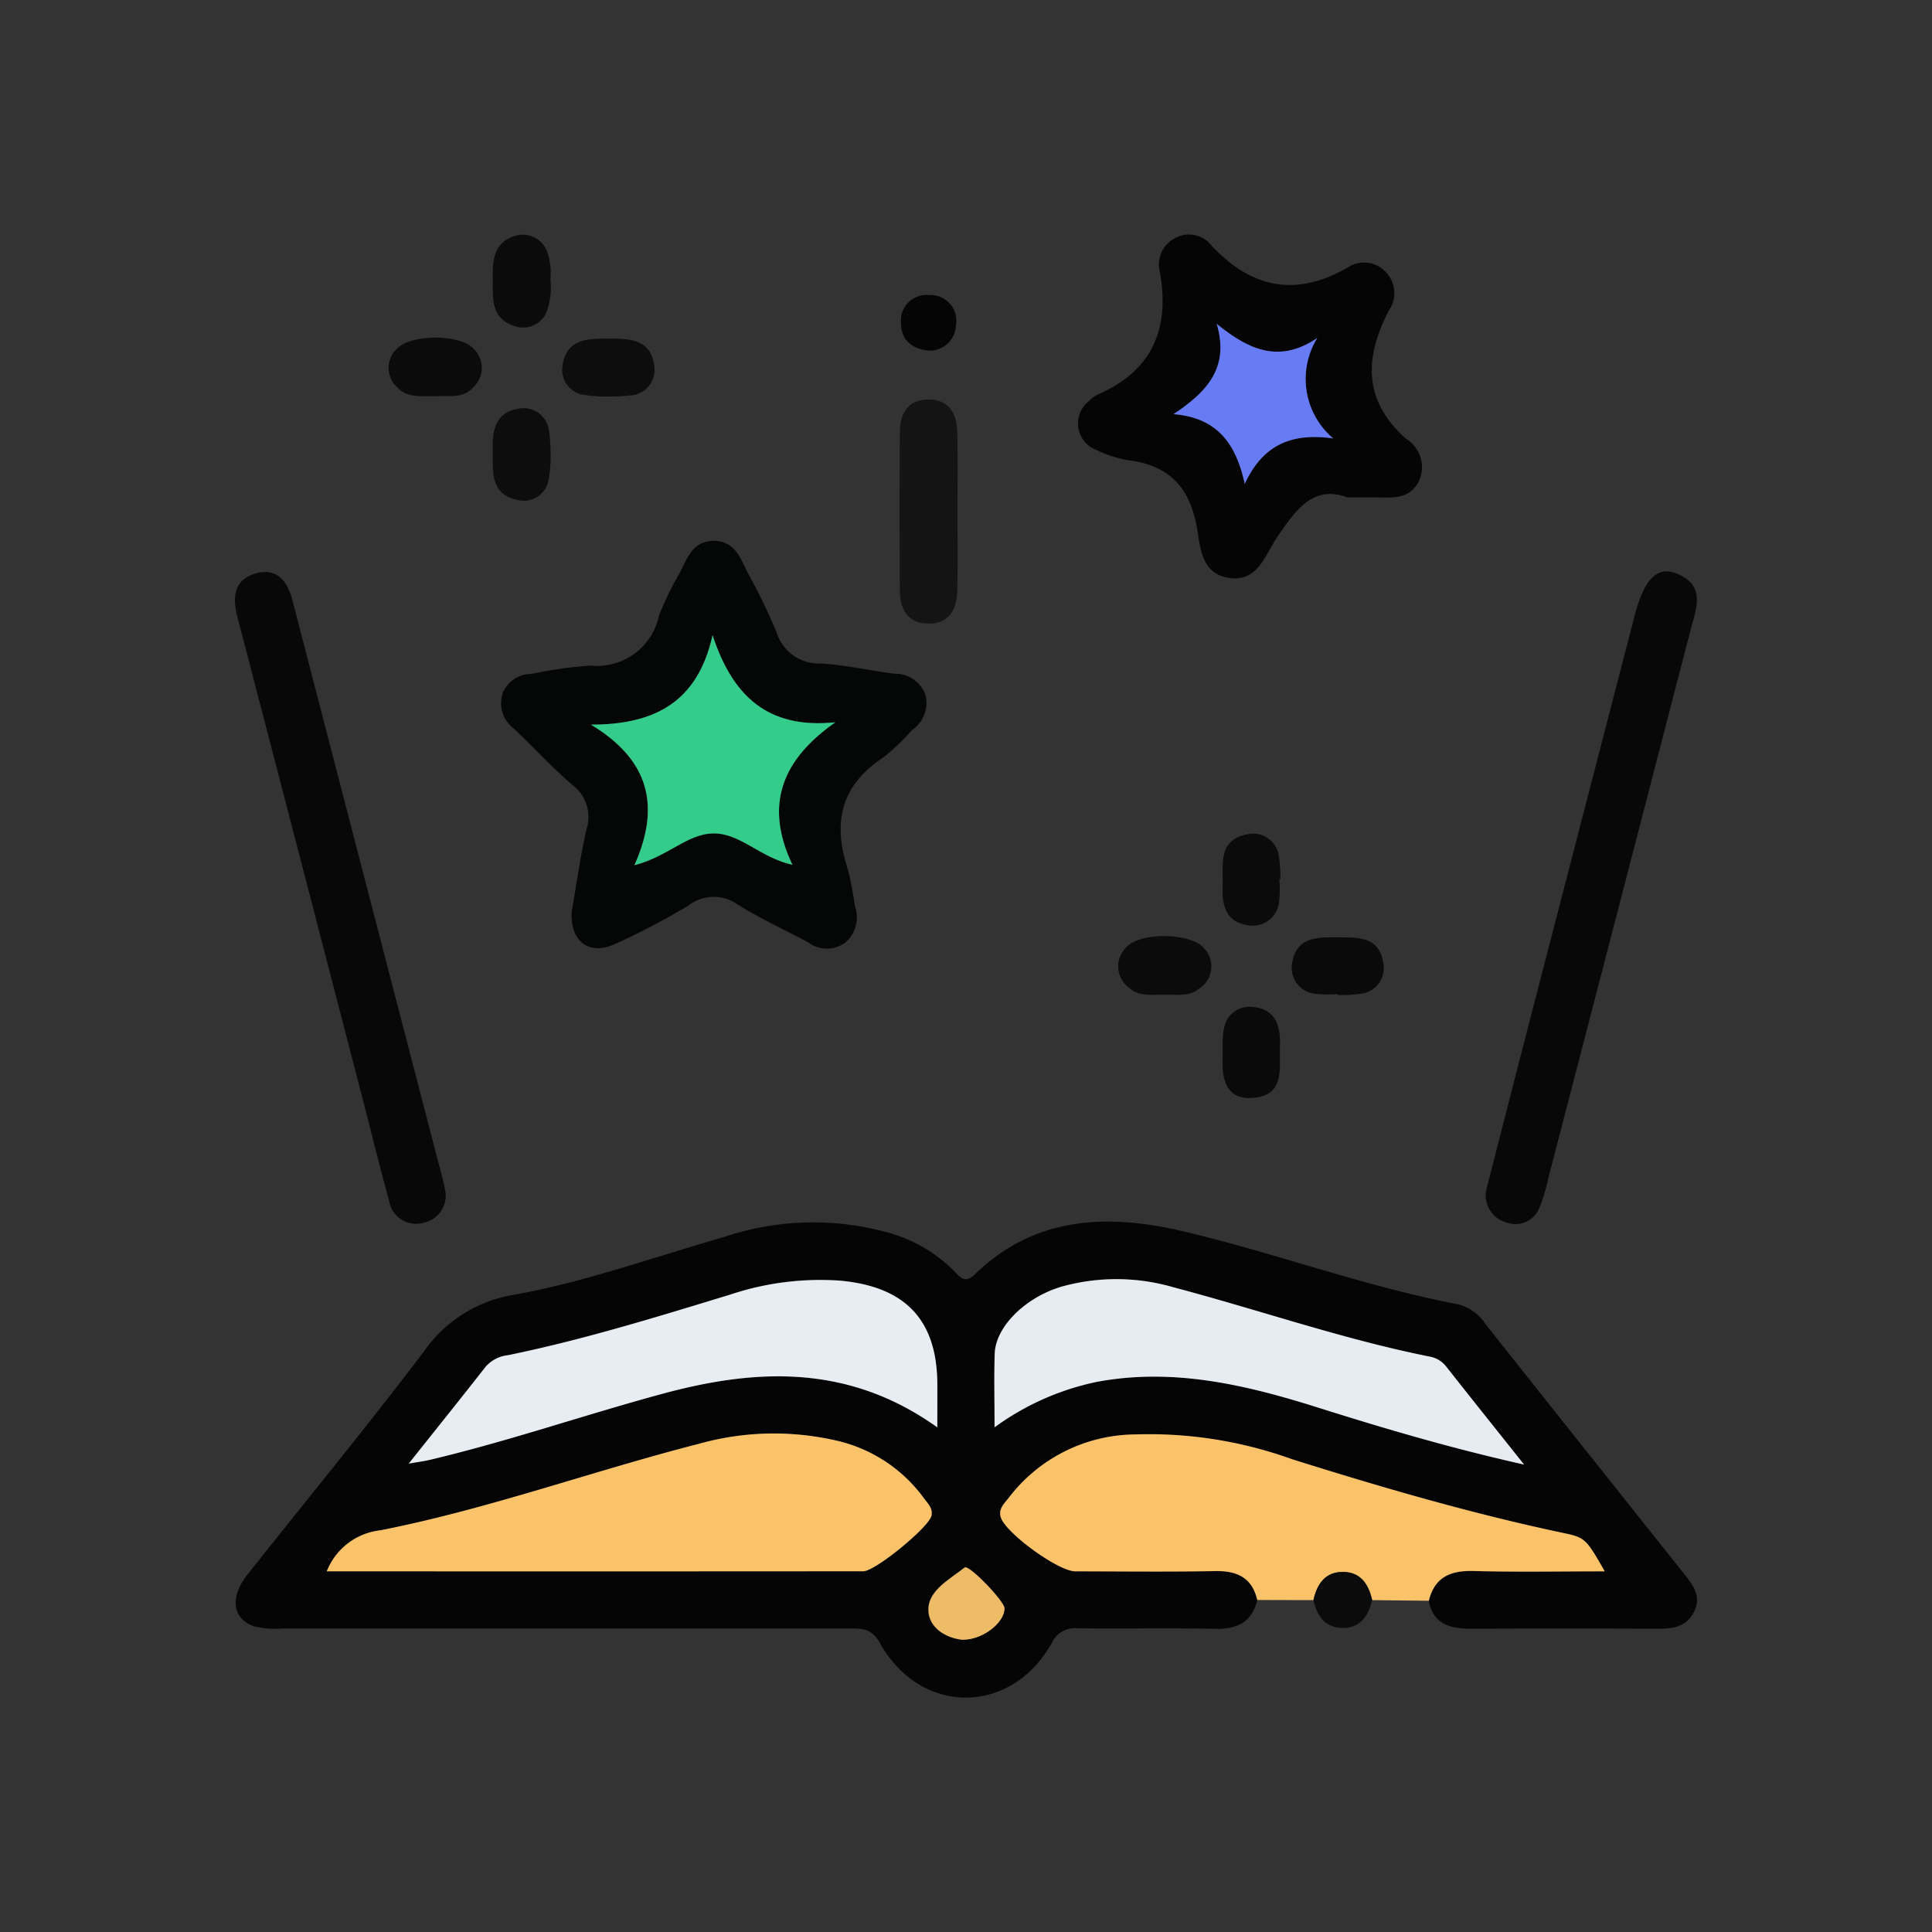 <svg xmlns="http://www.w3.org/2000/svg" xmlns:xlink="http://www.w3.org/1999/xlink" width="114" height="114" viewBox="0 0 114 114">
  <rect x="0" y="0" width="114" height="114" fill="#333333" stroke="none"/>
  <defs>
    <clipPath id="clip-path">
      <rect id="Rectángulo_281315" data-name="Rectángulo 281315" width="114" height="114" transform="translate(-27)" fill="#fff" stroke="#707070" stroke-width="1"/>
    </clipPath>
  </defs>
  <g id="Enmascarar_grupo_700436" data-name="Enmascarar grupo 700436" transform="translate(27)" clip-path="url(#clip-path)">
    <g id="Grupo_847593" data-name="Grupo 847593" transform="translate(-13.136 13.829)">
      <path id="Trazado_588795" data-name="Trazado 588795" d="M-420.081,141.529c-.315,1.33-1.2,1.727-2.5,1.7-2.694-.054-5.391,0-8.086-.029a1.5,1.5,0,0,0-1.551.89c-2.417,4.267-7.729,4.269-10.129-.022-.519-.928-1.143-.856-1.909-.856q-16.679,0-33.358,0a5.26,5.26,0,0,1-1.665-.131c-1.266-.434-1.443-1.713-.411-3.019,3.479-4.4,7.055-8.735,10.443-13.208a8.024,8.024,0,0,1,5.32-3.337c4.194-.755,8.222-2.217,12.318-3.386a16.481,16.481,0,0,1,10.106-.174,8.745,8.745,0,0,1,3.552,2.18c.36.376.638.728,1.213.169,3.543-3.448,7.872-3.572,12.282-2.533,5.453,1.285,10.729,3.262,16.25,4.315a2.753,2.753,0,0,1,1.594,1.164q5.86,7.387,11.738,14.76c.541.679,1.036,1.363.529,2.278-.483.873-1.3.938-2.181.934q-5.475-.024-10.951,0c-1.208,0-2.214-.252-2.487-1.643.342-1.393,1.276-1.793,2.635-1.757,2.55.068,5.1.02,7.746.02-1.094-1.908-1.148-1.989-2.415-2.257-5.434-1.146-10.756-2.7-16.05-4.363a24.862,24.862,0,0,0-9.248-1.458,9.479,9.479,0,0,0-7.422,3.695c-.252.341-.654.655-.509,1.176.256.918,3.393,3.2,4.4,3.206,2.749,0,5.5.037,8.246-.014C-421.281,139.8-420.391,140.2-420.081,141.529Zm-54.907-1.692c10.668,0,21.164,0,31.661,0,.712,0,3.883-2.612,4.023-3.279.094-.447-.232-.735-.455-1.041a8.8,8.8,0,0,0-5.247-3.41,16.4,16.4,0,0,0-8,.205c-6.3,1.611-12.432,3.853-18.824,5.111A3.854,3.854,0,0,0-474.987,139.838Zm39.4-8.5a15.588,15.588,0,0,1,6.048-2.684c4.523-.842,8.816.184,13.071,1.527,3.893,1.229,7.8,2.385,12.13,3.355-1.672-2.1-3.139-3.932-4.59-5.777a1.6,1.6,0,0,0-.984-.594c-5.127-1.024-10.062-2.754-15.1-4.085a12.03,12.03,0,0,0-6.662-.029c-2.131.65-3.849,2.371-3.9,3.944C-435.619,128.335-435.583,129.676-435.583,131.34Zm-3.375,0v-2.49c0-3.8-1.84-5.8-5.713-6.164a16.752,16.752,0,0,0-6.479.813c-4.347,1.325-8.688,2.671-13.147,3.585a2.028,2.028,0,0,0-1.31.678c-1.448,1.848-2.918,3.679-4.54,5.717.586-.1.908-.142,1.222-.217,4.645-1.1,9.158-2.66,13.759-3.906C-449.641,127.863-444.2,127.6-438.959,131.342Zm1.486,12.535c1.221,0,2.484-1.022,2.478-1.86,0-.422-2.106-2.6-2.352-2.408-.858.679-2.085,1.325-2.139,2.4C-439.542,143.133-438.48,143.781-437.472,143.877Z" transform="translate(480.404 -60.948)" fill="#050505"/>
      <path id="Trazado_588796" data-name="Trazado 588796" d="M-429.8,21.991c.273-1.562.493-3.236.877-4.87a2.374,2.374,0,0,0-.874-2.629c-1.188-1.024-2.255-2.188-3.393-3.272a1.888,1.888,0,0,1-.692-2.094,1.807,1.807,0,0,1,1.7-1.154,25.134,25.134,0,0,1,3.494-.494,3.732,3.732,0,0,0,4.036-2.949,17.986,17.986,0,0,1,1.249-2.563c.423-.855.762-1.822,1.941-1.847,1.28-.028,1.614,1.027,2.063,1.92a32.92,32.92,0,0,1,1.681,3.475,2.615,2.615,0,0,0,2.643,1.84c1.45.1,2.885.422,4.331.605a1.881,1.881,0,0,1,1.813,1.249,1.931,1.931,0,0,1-.783,2.071,13.769,13.769,0,0,1-1.7,1.622c-2.545,1.659-3,3.9-2.083,6.636a20.56,20.56,0,0,1,.405,2.146,1.94,1.94,0,0,1-.569,2.138,1.816,1.816,0,0,1-2.194-.017c-1.385-.737-2.82-1.392-4.148-2.22a2.43,2.43,0,0,0-2.9.046,43.208,43.208,0,0,1-4.313,2.267C-428.755,24.616-429.912,23.772-429.8,21.991Zm3.7-2.734c2-.518,3.115-1.854,4.65-1.875,1.6-.022,2.745,1.417,4.674,1.852-1.7-3.567-.579-6.234,2.534-8.411-4.024.417-6.082-1.588-7.248-5.138-.87,3.948-3.412,5.274-7.175,5.277C-425.317,12.987-424.5,15.66-426.1,19.257Z" transform="translate(449.673 17.966)" fill="#050706"/>
      <path id="Trazado_588797" data-name="Trazado 588797" d="M-331.468,166.127c-.31-1.331-1.2-1.731-2.494-1.707-2.748.051-5.5.018-8.246.014-1.01,0-4.147-2.288-4.4-3.206-.145-.521.257-.834.509-1.176a9.478,9.478,0,0,1,7.422-3.695,24.862,24.862,0,0,1,9.248,1.458c5.294,1.664,10.615,3.217,16.05,4.363,1.267.268,1.322.349,2.415,2.257-2.642,0-5.2.049-7.746-.02-1.36-.036-2.294.363-2.635,1.757l-3.341-.038c-.212-.936-.678-1.662-1.733-1.662s-1.52.727-1.733,1.663Z" transform="translate(391.791 -85.546)" fill="#fac36a"/>
      <path id="Trazado_588798" data-name="Trazado 588798" d="M-317.12-37.966c-2.025-.769-3.081.768-4.193,2.423-.673,1-1.093,2.557-2.761,2.329-1.7-.232-1.721-1.868-1.931-3.014-.432-2.35-1.644-3.621-3.993-3.927a6.876,6.876,0,0,1-1.919-.606,1.672,1.672,0,0,1-.468-2.877,1.926,1.926,0,0,1,.538-.4c3.231-1.407,4.269-3.9,3.657-7.253a1.75,1.75,0,0,1,.931-1.991,1.689,1.689,0,0,1,2.136.47c2.352,2.507,4.973,3.031,8.006,1.289a1.745,1.745,0,0,1,2.192.185,1.786,1.786,0,0,1,.267,2.319c-1.455,2.783-1.553,5.326,1.01,7.6a1.965,1.965,0,0,1,.728,2.537c-.571,1.054-1.565.919-2.516.913C-315.887-37.968-316.336-37.966-317.12-37.966Zm-1.773-9.407c-2.267,1.536-4.067.674-5.94-.834.785,2.637-.639,4.055-2.546,5.331,2.616.207,3.7,1.79,4.2,4.115,1.083-2.336,2.8-3.029,5.223-2.682A4.6,4.6,0,0,1-318.893-47.373Z" transform="translate(382.759 53.489)" fill="#050506"/>
      <path id="Trazado_588799" data-name="Trazado 588799" d="M-468.065,42.2a1.637,1.637,0,0,1-1.3,1.776,1.607,1.607,0,0,1-2.029-1.3c-.543-1.942-1.017-3.9-1.523-5.856q-3.713-14.317-7.439-28.63c-.32-1.222-.127-2.212,1.145-2.545,1.223-.32,1.826.5,2.115,1.616q4.449,17.165,8.91,34.325C-468.13,41.806-468.1,42.029-468.065,42.2Z" transform="translate(480.492 14.346)" fill="#080808"/>
      <path id="Trazado_588800" data-name="Trazado 588800" d="M-261.649,42.015c.8-3.107,1.614-6.308,2.441-9.508q3.158-12.2,6.323-24.405c.548-2.119,1.3-2.954,2.435-2.522,1.844.7,1.182,2.132.85,3.416q-4.171,16.108-8.358,32.212a10.894,10.894,0,0,1-.523,1.767,1.527,1.527,0,0,1-1.938.921A1.673,1.673,0,0,1-261.649,42.015Z" transform="translate(335.47 14.418)" fill="#080808"/>
      <path id="Trazado_588801" data-name="Trazado 588801" d="M-360.818-17.893c0,1.509.021,3.019-.008,4.527-.022,1.135-.467,2.014-1.757,1.983-1.192-.028-1.629-.872-1.637-1.933q-.035-4.7,0-9.391c.009-1.07.482-1.895,1.669-1.9,1.288-.006,1.71.886,1.726,2.018C-360.8-21.024-360.817-19.459-360.818-17.893Z" transform="translate(403.452 34.349)" fill="#141415"/>
      <path id="Trazado_588802" data-name="Trazado 588802" d="M-420.558-31.837a8.927,8.927,0,0,1-1.331-.085,1.5,1.5,0,0,1-1.331-1.807c.3-1.641,1.662-1.513,2.9-1.523,1.195-.01,2.329.143,2.5,1.6a1.511,1.511,0,0,1-1.41,1.75A11.9,11.9,0,0,1-420.558-31.837Z" transform="translate(442.56 41.405)" fill="#0d0d0d"/>
      <path id="Trazado_588803" data-name="Trazado 588803" d="M-431.989-20.355A8.079,8.079,0,0,1-432.1-18.9a1.486,1.486,0,0,1-1.867,1.232c-1.647-.367-1.414-1.749-1.442-2.964-.026-1.143.177-2.2,1.509-2.413a1.513,1.513,0,0,1,1.818,1.319A9.484,9.484,0,0,1-431.989-20.355Z" transform="translate(450.616 33.334)" fill="#0d0d0d"/>
      <path id="Trazado_588804" data-name="Trazado 588804" d="M-432-50.79a4.149,4.149,0,0,1-.263,2.007,1.517,1.517,0,0,1-1.869.725c-1.48-.487-1.239-1.783-1.268-2.935-.027-1.069.153-2.049,1.348-2.39a1.542,1.542,0,0,1,1.825.842A3.8,3.8,0,0,1-432-50.79Z" transform="translate(450.612 53.463)" fill="#0b0b0b"/>
      <path id="Trazado_588805" data-name="Trazado 588805" d="M-450.8-31.962c-.891-.033-1.716.128-2.314-.541a1.543,1.543,0,0,1-.023-2.251c.773-.878,3.728-.9,4.522-.026a1.556,1.556,0,0,1,.033,2.252C-449.215-31.78-450.113-32.033-450.8-31.962Z" transform="translate(462.68 41.517)" fill="#0b0b0b"/>
      <path id="Trazado_588806" data-name="Trazado 588806" d="M-304.387,54.03a6.686,6.686,0,0,1-.015,1.331,1.555,1.555,0,0,1-1.771,1.4c-1.352-.158-1.611-1.166-1.561-2.333.052-1.242-.318-2.726,1.495-3.05a1.526,1.526,0,0,1,1.825,1.319,7.123,7.123,0,0,1,.083,1.328Z" transform="translate(366.012 -15.986)" fill="#0b0b0b"/>
      <path id="Trazado_588807" data-name="Trazado 588807" d="M-323.281,72.729c-.714-.029-1.477.133-2.071-.418a1.566,1.566,0,0,1-.175-2.367c.778-.942,3.9-.891,4.628.064a1.549,1.549,0,0,1-.3,2.348C-321.809,72.876-322.57,72.689-323.281,72.729Z" transform="translate(378.104 -27.858)" fill="#0b0b0b"/>
      <path id="Trazado_588808" data-name="Trazado 588808" d="M-292.91,72.823a6.479,6.479,0,0,1-1.33-.016,1.536,1.536,0,0,1-1.375-1.786c.231-1.568,1.477-1.555,2.692-1.546,1.2.009,2.459-.062,2.693,1.532a1.522,1.522,0,0,1-1.349,1.8,7.966,7.966,0,0,1-1.329.073Z" transform="translate(357.991 -27.996)" fill="#0a0a0a"/>
      <path id="Trazado_588809" data-name="Trazado 588809" d="M-307.725,84a4.7,4.7,0,0,1,.085-1.107,1.508,1.508,0,0,1,1.556-1.261c1.463.061,1.792,1.076,1.741,2.326-.053,1.293.339,2.926-1.648,3.05-1.492.093-1.775-1.051-1.735-2.288C-307.721,84.609-307.725,84.5-307.725,84Z" transform="translate(366.004 -36.052)" fill="#0a0a0a"/>
      <path id="Trazado_588810" data-name="Trazado 588810" d="M-291.84,182.157c.213-.936.678-1.663,1.733-1.663s1.521.726,1.733,1.662c-.226.968-.735,1.686-1.817,1.639C-291.176,183.752-291.644,183.06-291.84,182.157Z" transform="translate(355.475 -101.568)" fill="#0b0b0b"/>
      <path id="Trazado_588811" data-name="Trazado 588811" d="M-362.35-39.592c-1.028-.107-1.622-.652-1.63-1.616a1.511,1.511,0,0,1,1.676-1.66,1.51,1.51,0,0,1,1.567,1.76A1.549,1.549,0,0,1-362.35-39.592Z" transform="translate(403.281 46.451)" fill="#050506"/>
      <path id="Trazado_588812" data-name="Trazado 588812" d="M-464.434,164.394a3.854,3.854,0,0,1,3.156-2.419c6.392-1.258,12.524-3.5,18.824-5.111a16.4,16.4,0,0,1,8-.205,8.8,8.8,0,0,1,5.247,3.41c.223.306.549.594.455,1.041-.14.668-3.311,3.279-4.024,3.279C-443.27,164.4-453.766,164.394-464.434,164.394Z" transform="translate(469.851 -85.505)" fill="#fac36a"/>
      <path id="Trazado_588813" data-name="Trazado 588813" d="M-347.644,138.013c0-1.664-.035-3,.009-4.343.052-1.573,1.77-3.295,3.9-3.944a12.03,12.03,0,0,1,6.662.029c5.043,1.331,9.978,3.061,15.1,4.085a1.6,1.6,0,0,1,.984.594c1.451,1.845,2.918,3.676,4.59,5.777-4.327-.97-8.237-2.126-12.13-3.355-4.255-1.343-8.548-2.369-13.071-1.527A15.588,15.588,0,0,0-347.644,138.013Z" transform="translate(392.465 -67.621)" fill="#e7ecf3"/>
      <path id="Trazado_588814" data-name="Trazado 588814" d="M-418.9,138.084c-5.239-3.743-10.682-3.479-16.208-1.984-4.6,1.245-9.114,2.809-13.759,3.906-.314.074-.636.114-1.222.217,1.621-2.038,3.092-3.869,4.54-5.717a2.028,2.028,0,0,1,1.31-.678c4.459-.914,8.8-2.26,13.147-3.585a16.751,16.751,0,0,1,6.48-.813c3.873.363,5.714,2.362,5.713,6.164Z" transform="translate(460.344 -67.69)" fill="#e8edf4"/>
      <path id="Trazado_588815" data-name="Trazado 588815" d="M-357.177,183.949c-1.008-.1-2.069-.744-2.013-1.865.054-1.078,1.281-1.724,2.139-2.4.246-.194,2.348,1.987,2.352,2.408C-354.693,182.927-355.956,183.952-357.177,183.949Z" transform="translate(400.109 -101.02)" fill="#eb6"/>
      <path id="Trazado_588816" data-name="Trazado 588816" d="M-415.653,30.2c1.607-3.6.785-6.27-2.565-8.294,3.762,0,6.3-1.329,7.175-5.277,1.166,3.549,3.224,5.554,7.248,5.138-3.113,2.176-4.235,4.844-2.534,8.411-1.929-.435-3.07-1.874-4.674-1.852C-412.538,28.346-413.656,29.682-415.653,30.2Z" transform="translate(439.224 7.023)" fill="#34cc8b"/>
      <path id="Trazado_588817" data-name="Trazado 588817" d="M-307.83-37a4.6,4.6,0,0,0,.941,5.929c-2.423-.347-4.14.345-5.223,2.682-.5-2.325-1.589-3.907-4.2-4.115,1.907-1.276,3.331-2.694,2.546-5.331C-311.9-36.322-310.1-35.46-307.83-37Z" transform="translate(371.695 43.112)" fill="#667bf4"/>
    </g>
  </g>
</svg>
